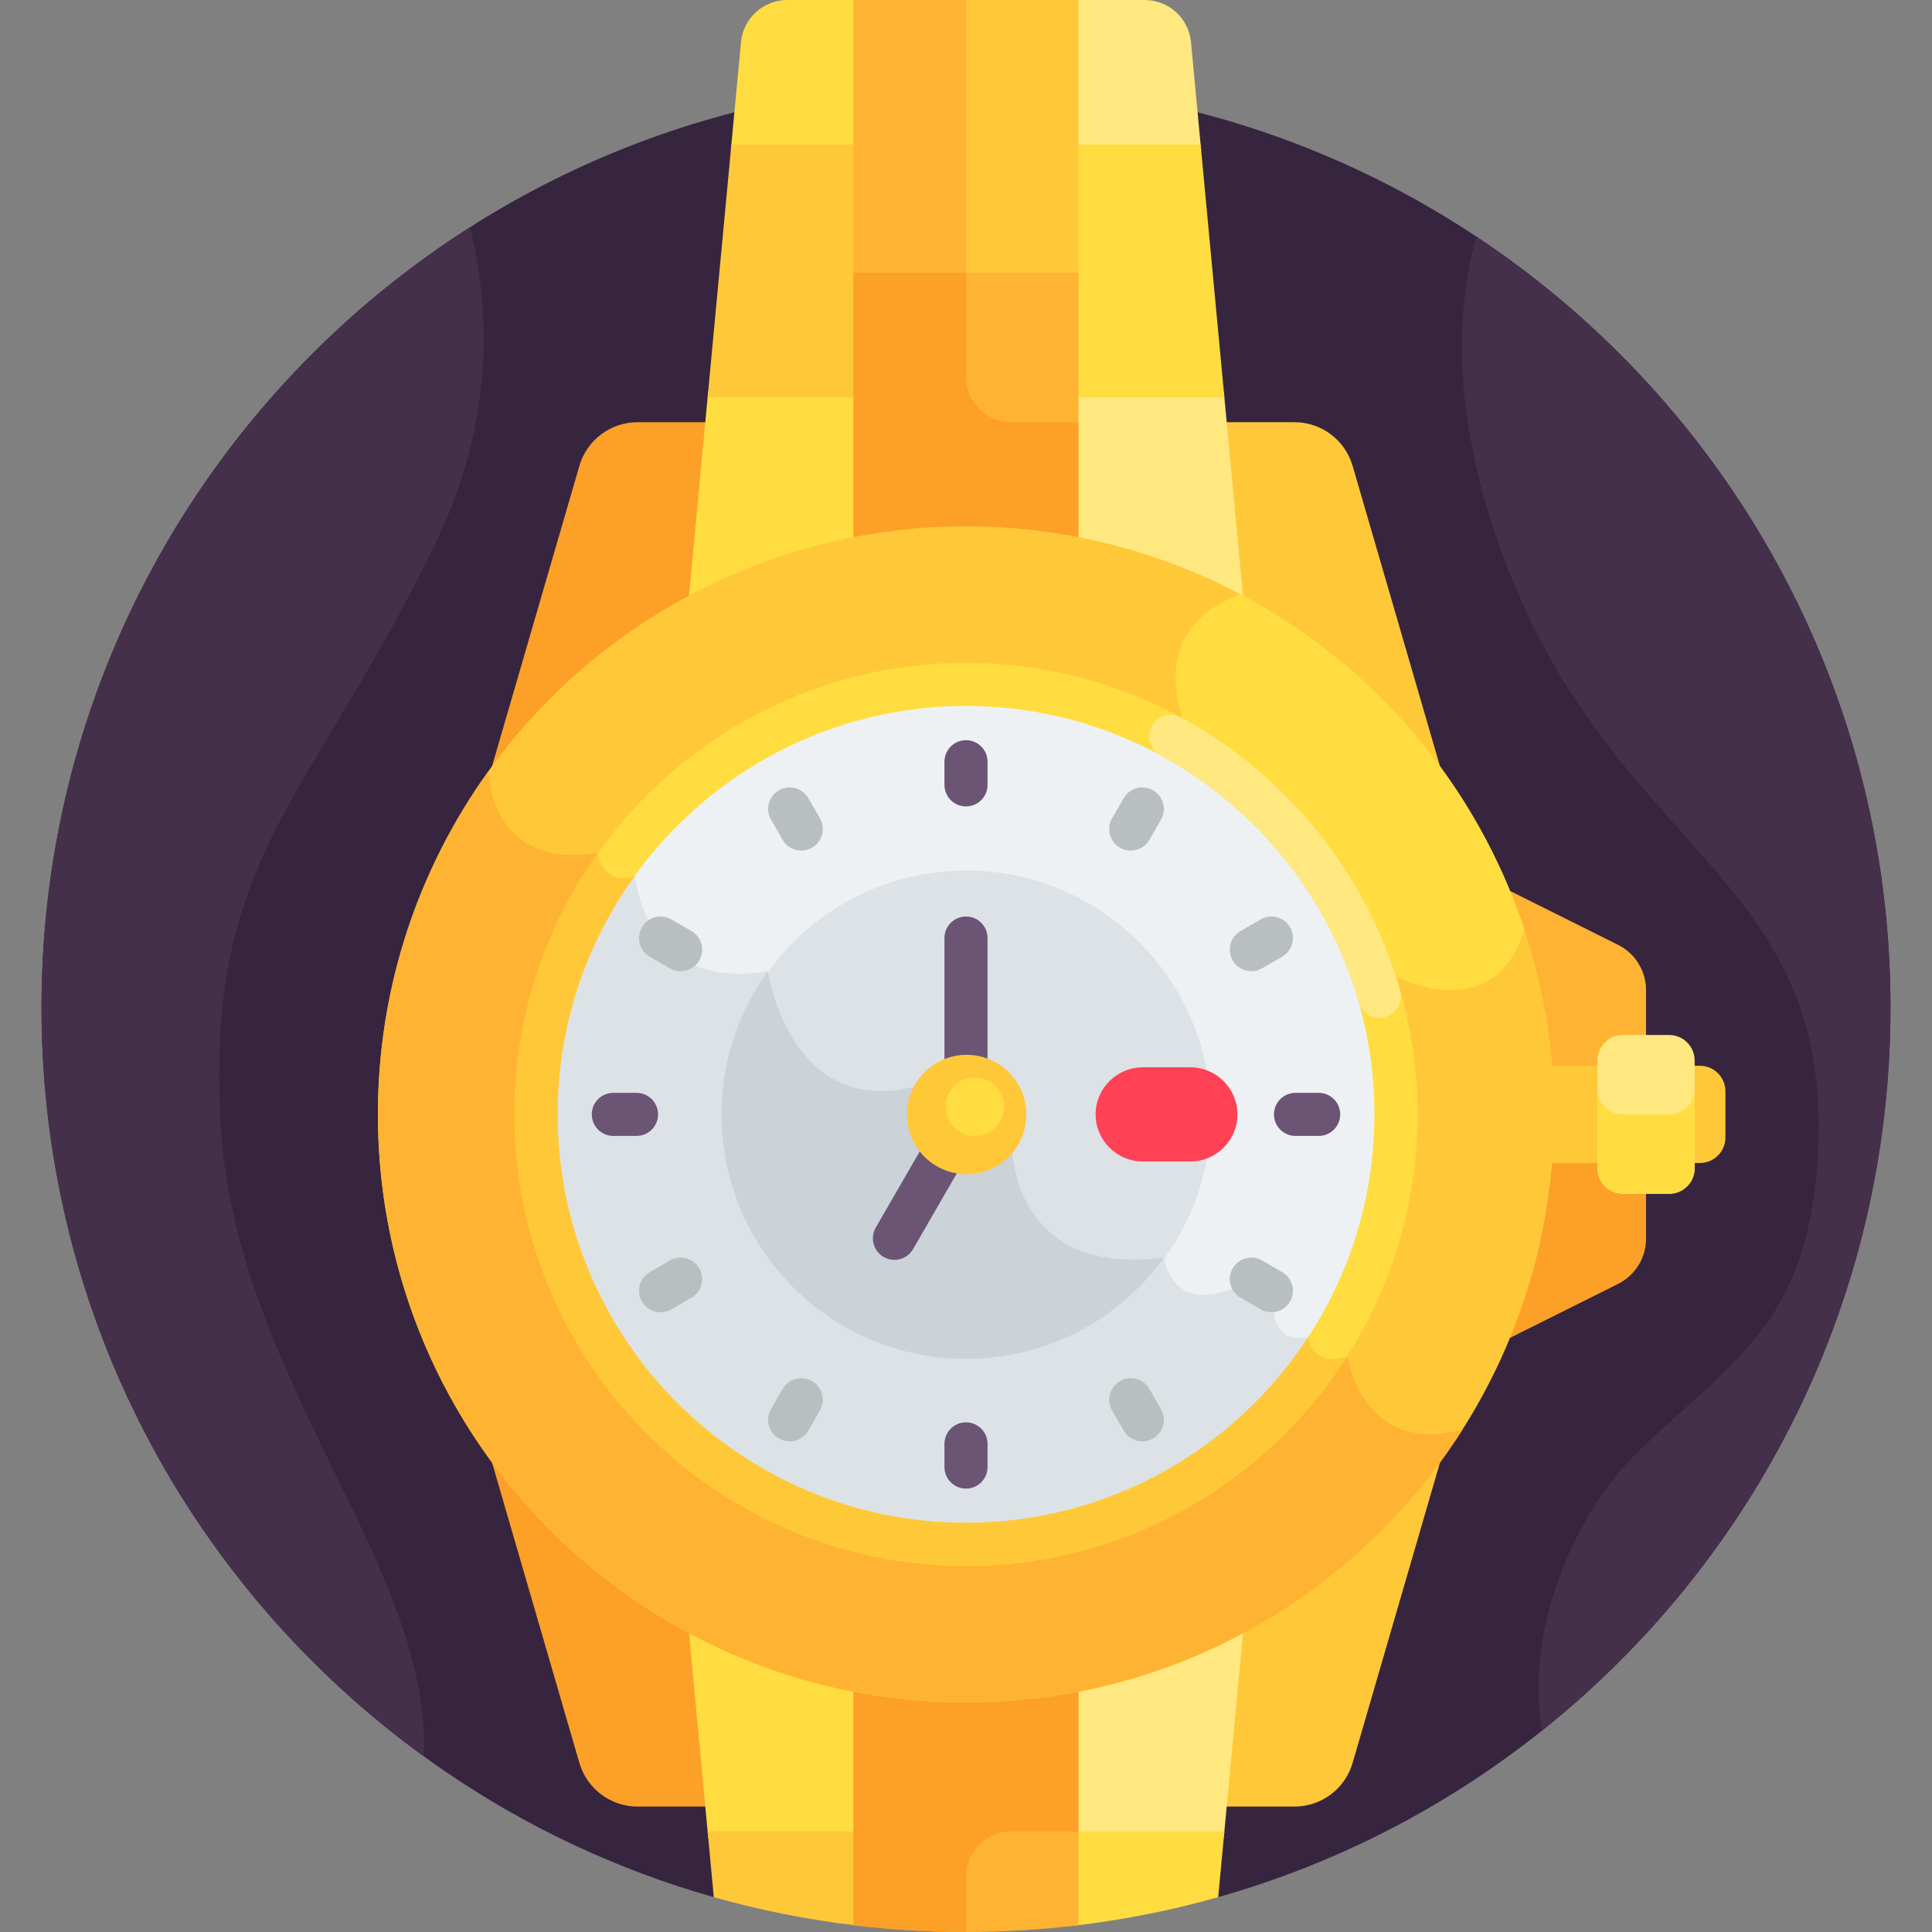 <svg id="Layer_1" enable-background="new 0 0 512 512" height="512" viewBox="0 0 512 512" width="512" xmlns="http://www.w3.org/2000/svg"><rect x="0" y="0" width="512" height="512" fill="#808080" stroke="none"/><g><path d="m256 22.004c-135.309 0-244.998 109.69-244.998 244.998 0 112.138 75.341 206.678 178.164 235.768h133.667c102.824-29.09 178.164-123.63 178.164-235.768.001-135.309-109.688-244.998-244.997-244.998z" fill="#37253f"/><path d="m436.217 288.573v-26.184c0-5.082-2.873-9.727-7.42-11.996l-31.466-15.706c7.051 16.678 11.27 34.841 12.082 53.886z" fill="#ffb332"/><path d="m409.398 302.47c-.853 18.902-5.065 36.929-12.067 53.491l31.466-15.706c4.547-2.27 7.42-6.915 7.42-11.997v-25.788z" fill="#fca027"/><g><path d="m450.508 282.439h-41.475c.348 4.25.534 8.546.534 12.885 0 4.34-.186 8.636-.534 12.886h41.475c3.713 0 6.75-3.038 6.75-6.75v-12.27c0-3.714-3.037-6.751-6.75-6.751z" fill="#ffc839"/></g><g><path d="m442.352 274.282h-12.27c-3.713 0-6.75 3.038-6.75 6.75v28.583c0 3.713 3.038 6.75 6.75 6.75h12.27c3.713 0 6.75-3.038 6.75-6.75v-28.583c0-3.712-3.037-6.75-6.75-6.75z" fill="#ffe87f"/></g><path d="m442.352 295.324h-12.27c-3.713 0-6.75-3.038-6.75-6.751v21.042c0 3.713 3.038 6.751 6.75 6.751h12.27c3.713 0 6.751-3.038 6.751-6.751v-21.042c-.001 3.713-3.039 6.751-6.751 6.751z" fill="#ffdd40"/><g><path d="m382.711 206.858-24.252-83.393c-1.995-6.859-8.28-11.577-15.423-11.577h-18.751v45.594c23.341 11.396 43.411 28.448 58.426 49.376z" fill="#ffc839"/></g><g><path d="m187.715 157.482v-45.594h-18.751c-7.143 0-13.428 4.717-15.423 11.577l-24.252 83.393c15.015-20.928 35.085-37.98 58.426-49.376z" fill="#fca027"/></g><g><path d="m284.742 103.665v40.746c15.949 2.976 31.045 8.375 44.888 15.809l-5.313-56.555z" fill="#ffe87f"/></g><path d="m318.33 39.933-2.703-28.768c-.594-6.328-5.906-11.165-12.262-11.165-.83 0-8.256 0-18.623 0v39.933z" fill="#ffe87f"/><path d="m227.258 39.933v-39.933c-9.883 0-17.136 0-18.623 0-6.356 0-11.669 4.837-12.263 11.165l-2.703 28.768z" fill="#ffdd40"/><g><path d="m187.683 103.665-5.313 56.555c13.842-7.434 28.939-12.833 44.888-15.809v-40.746z" fill="#ffdd40"/></g><path d="m187.53 105.292h39.728v-66.986h-33.435z" fill="#ffc839"/><path d="m284.742 105.292h39.728l-6.293-66.986h-33.435z" fill="#ffdd40"/><g><path d="m226.197 71.165v73.448c9.647-1.869 19.609-2.857 29.803-2.857s20.156.987 29.803 2.857v-73.448z" fill="#ffb332"/></g><path d="m268 111.888c-6.6 0-12-5.4-12-12v-28.723h-29.803v73.448c9.647-1.869 19.609-2.857 29.803-2.857s20.156.988 29.803 2.857v-32.725z" fill="#fca027"/><path d="m226.197 72.307h59.606v-72.307c-16.99 0-42.547 0-59.606 0z" fill="#ffc839"/><path d="m256 0c-10.637 0-21.281 0-29.803 0v72.307h29.803z" fill="#ffb332"/><g><path d="m382.711 383.79-24.252 83.393c-1.995 6.859-8.28 11.577-15.423 11.577h-18.751v-45.594c23.341-11.396 43.411-28.448 58.426-49.376z" fill="#ffc839"/></g><g><path d="m187.715 433.166v45.594h-18.751c-7.143 0-13.428-4.717-15.423-11.577l-24.252-83.393c15.015 20.928 35.085 37.98 58.426 49.376z" fill="#fca027"/></g><g><path d="m284.742 486.983v-40.746c15.949-2.976 31.045-8.375 44.888-15.809l-5.313 56.555z" fill="#ffe87f"/></g><g><path d="m187.683 486.983-5.313-56.555c13.842 7.434 28.939 12.833 44.888 15.809v40.746z" fill="#ffdd40"/></g><path d="m189.166 502.77c12.328 3.488 25.056 6.019 38.092 7.543v-24.957h-39.728z" fill="#ffc839"/><path d="m284.742 510.313c13.036-1.524 25.764-4.055 38.092-7.543l1.636-17.414h-39.728z" fill="#ffdd40"/><path d="m226.197 446.034v64.157c9.77 1.186 19.713 1.809 29.803 1.809s20.033-.623 29.803-1.808v-64.158c-9.647 1.87-19.609 2.857-29.803 2.857s-20.156-.987-29.803-2.857z" fill="#ffb332"/><path d="m256 497.356c0-6.6 5.4-12 12-12h17.803v-39.322c-9.647 1.87-19.609 2.857-29.803 2.857s-20.156-.987-29.803-2.857v64.157c9.77 1.186 19.713 1.809 29.803 1.809z" fill="#fca027"/><circle cx="256" cy="295.324" fill="#ffc839" r="155.851"/><path d="m357.05 359.502c-9.562 3-10.312-5.188-10.312-5.188-8.938 1.75-9.126-6.596-9.126-6.596s5.335-12.57-11.095-6.184-18.074-8.26-18.074-8.26c-39.338 5.292-40.15-28.009-40.15-28.009l-26.352-17.167c-32.923 7.784-38.45-30.724-38.45-30.724-32.623 5.684-35.21-25.226-35.21-25.226-8.833 2.833-9.777-6.116-9.777-6.116-25.995 4.165-28.858-16.591-29.173-21.512-18.362 25.57-29.18 56.922-29.18 90.804 0 86.074 69.777 155.851 155.851 155.851 55.352 0 103.958-28.859 131.609-72.347-26.489 7.253-30.561-19.326-30.561-19.326z" fill="#ffb332"/><path d="m328.894 157.548c-6.058 1.948-23.041 9.629-15.448 33.1 9.167 28.333 56.5 68.15 56.5 68.15s26.196 13.729 34.015-12.539c-12.705-38.332-39.886-70.059-75.067-88.711z" fill="#ffdd40"/><g><ellipse cx="256" cy="295.324" fill="#edf1f4" rx="113.946" ry="113.946" transform="matrix(.707 -.707 .707 .707 -133.845 267.518)"/></g><path d="m350.16 359.502c-3.083-1.528-3.423-5.188-3.423-5.188-8.938 1.75-9.126-6.596-9.126-6.596s5.335-12.57-11.095-6.184-18.074-8.26-18.074-8.26c-39.338 5.292-40.15-28.009-40.15-28.009l-26.352-17.167c-32.923 7.784-38.45-30.724-38.45-30.724-32.623 5.684-35.21-25.226-35.21-25.226-3.158 1.013-5.304.517-6.763-.535-12.287 18.186-19.462 40.111-19.462 63.711 0 62.931 51.015 113.946 113.946 113.946 39.126 0 73.642-19.724 94.159-49.768z" fill="#dce2e6"/><g><g><path d="m256 414.979c-65.978 0-119.655-53.677-119.655-119.655s53.677-119.655 119.655-119.655 119.655 53.677 119.655 119.655-53.677 119.655-119.655 119.655zm0-227.893c-59.683 0-108.238 48.555-108.238 108.238s48.555 108.238 108.238 108.238c59.682 0 108.237-48.555 108.237-108.238.001-59.683-48.555-108.238-108.237-108.238z" fill="#ffdd40"/></g></g><path d="m356.923 359.538c-9.439 2.885-10.186-5.224-10.186-5.224-.012.002-.024.004-.036.006-19.333 29.621-52.767 49.241-90.701 49.241-59.682 0-108.238-48.555-108.238-108.238 0-23.544 7.561-45.353 20.375-63.135-8.689 2.687-9.634-6.136-9.636-6.156-13.945 19.566-22.157 43.487-22.157 69.291 0 65.978 53.677 119.655 119.655 119.655 42.366.001 79.656-22.132 100.924-55.44z" fill="#ffc839"/><g><ellipse cx="256" cy="295.324" fill="#dce2e6" rx="64.787" ry="64.787" transform="matrix(.993 -.122 .122 .993 -34.166 33.492)"/></g><path d="m191.213 295.324c0 35.781 29.006 64.787 64.787 64.787 21.575 0 40.675-10.555 52.449-26.774-.005-.038-.008-.063-.008-.063-39.338 5.292-40.15-28.009-40.15-28.009l-26.352-17.167c-32.569 7.7-38.327-29.896-38.447-30.705-7.717 10.664-12.279 23.761-12.279 37.931z" fill="#cbd3d8"/><g><path d="m256 213.714c-3.152 0-5.709-2.555-5.709-5.709v-6.143c0-3.153 2.556-5.708 5.709-5.708s5.709 2.555 5.709 5.708v6.143c0 3.153-2.556 5.709-5.709 5.709z" fill="#6c5475"/></g><g><path d="m256 394.495c-3.152 0-5.709-2.555-5.709-5.709v-6.143c0-3.153 2.556-5.709 5.709-5.709s5.709 2.555 5.709 5.709v6.143c0 3.154-2.556 5.709-5.709 5.709z" fill="#6c5475"/></g><g><path d="m207.397 222.557-3.072-5.321c-1.577-2.73-.641-6.221 2.09-7.798 2.733-1.577 6.222-.64 7.798 2.089l3.072 5.32c1.576 2.731.641 6.222-2.09 7.798-2.712 1.569-6.213.661-7.798-2.088z" fill="#b9bfc1"/></g><g><path d="m297.788 379.12-3.072-5.32c-1.577-2.73-.641-6.221 2.089-7.798 2.732-1.578 6.223-.641 7.798 2.089l3.072 5.321c1.577 2.73.641 6.221-2.09 7.798-2.711 1.566-6.212.658-7.797-2.09z" fill="#b9bfc1"/></g><g><path d="m177.525 256.608-5.32-3.072c-2.731-1.576-3.666-5.068-2.09-7.798 1.576-2.729 5.068-3.668 7.798-2.089l5.32 3.072c2.73 1.577 3.666 5.068 2.089 7.798-1.58 2.739-5.076 3.662-7.797 2.089z" fill="#b9bfc1"/></g><g><path d="m334.087 346.999-5.321-3.072c-2.73-1.576-3.666-5.067-2.089-7.798 1.576-2.729 5.066-3.667 7.798-2.089l5.321 3.072c2.731 1.577 3.666 5.067 2.089 7.798-1.581 2.739-5.077 3.661-7.798 2.089z" fill="#b9bfc1"/></g><g><path d="m168.681 301.033h-6.143c-3.152 0-5.709-2.555-5.709-5.709 0-3.153 2.556-5.709 5.709-5.709h6.143c3.152 0 5.709 2.556 5.709 5.709-.001 3.153-2.557 5.709-5.709 5.709z" fill="#6c5475"/></g><g><path d="m349.463 301.033h-6.143c-3.153 0-5.709-2.555-5.709-5.709 0-3.153 2.556-5.709 5.709-5.709h6.143c3.153 0 5.709 2.556 5.709 5.709-.001 3.153-2.557 5.709-5.709 5.709z" fill="#6c5475"/></g><g><path d="m170.115 344.91c-1.577-2.731-.641-6.221 2.09-7.798l5.32-3.072c2.733-1.577 6.223-.641 7.798 2.089 1.577 2.73.641 6.222-2.089 7.798l-5.32 3.072c-2.713 1.567-6.213.659-7.799-2.089z" fill="#b9bfc1"/></g><g><path d="m326.677 254.519c-1.576-2.731-.641-6.222 2.089-7.798l5.321-3.072c2.732-1.578 6.222-.641 7.798 2.089 1.577 2.73.641 6.222-2.089 7.798l-5.321 3.072c-2.712 1.567-6.212.659-7.798-2.089z" fill="#b9bfc1"/></g><g><path d="m206.414 381.209c-2.73-1.577-3.666-5.068-2.09-7.798l3.072-5.321c1.576-2.729 5.068-3.668 7.798-2.089 2.731 1.577 3.666 5.068 2.09 7.798l-3.072 5.32c-1.581 2.74-5.077 3.662-7.798 2.09z" fill="#b9bfc1"/></g><g><path d="m296.806 224.647c-2.731-1.576-3.666-5.067-2.089-7.798l3.072-5.32c1.576-2.729 5.066-3.667 7.798-2.089 2.731 1.577 3.666 5.067 2.09 7.798l-3.072 5.321c-1.583 2.737-5.079 3.66-7.799 2.088z" fill="#b9bfc1"/></g><g><g><path d="m256 292.66c-3.152 0-5.709-2.556-5.709-5.709v-38.359c0-3.153 2.556-5.709 5.709-5.709s5.709 2.555 5.709 5.709v38.359c0 3.154-2.556 5.709-5.709 5.709z" fill="#6c5475"/></g></g><g><g><path d="m237.03 333.882c-.968 0-1.95-.246-2.849-.766-2.731-1.577-3.666-5.068-2.089-7.798l15.155-26.249c1.576-2.729 5.067-3.667 7.798-2.09s3.666 5.068 2.089 7.798l-15.155 26.249c-1.057 1.831-2.976 2.856-4.949 2.856z" fill="#6c5475"/></g></g><g><path d="m315.462 282.848h-12.637c-6.861 0-12.476 5.614-12.476 12.476 0 6.862 5.615 12.476 12.476 12.476h12.637c6.862 0 12.476-5.614 12.476-12.476 0-6.862-5.614-12.476-12.476-12.476z" fill="#ff4155"/></g><g><ellipse cx="256" cy="295.324" fill="#ffc839" rx="15.81" ry="15.81" transform="matrix(.851 -.526 .526 .851 -117.028 178.694)"/></g><g><path d="m266.094 293.272c0 4.286-3.474 7.76-7.76 7.76s-7.76-3.474-7.76-7.76 3.474-7.76 7.76-7.76 7.76 3.474 7.76 7.76z" fill="#ffdd40"/></g><path d="m500.998 267.002c0-85.297-43.598-160.4-109.716-204.275-5.278 18.689-6.711 45.737 6.049 81.886 27.781 78.701 84.59 85.924 84.59 153.075 0 53.699-23.458 62.709-48.775 88.026-16.077 16.077-28.997 46.269-24.539 72.948 56.302-44.887 92.391-114.055 92.391-191.66z" fill="#45304c"/><path d="m11.002 267.002c0 81.621 39.921 153.909 101.295 198.432 2.058-51.237-50.504-99.951-53.945-169.221-3.449-69.429 23.76-83.898 56.76-151.599 15.939-32.701 14.847-62.415 9.458-84.4-68.274 43.483-113.568 119.844-113.568 206.788z" fill="#45304c"/><path d="m305.291 192.288c-1.594 2.763-.629 6.32 2.174 7.841 25.293 13.73 44.532 37.245 52.604 65.433.984 3.434 4.841 5.131 8.035 3.532l.002-.001c2.446-1.224 3.7-4.018 2.947-6.647-8.918-31.164-30.179-57.168-58.137-72.351-2.702-1.467-6.088-.471-7.625 2.193z" fill="#ffe87f"/></g></svg>